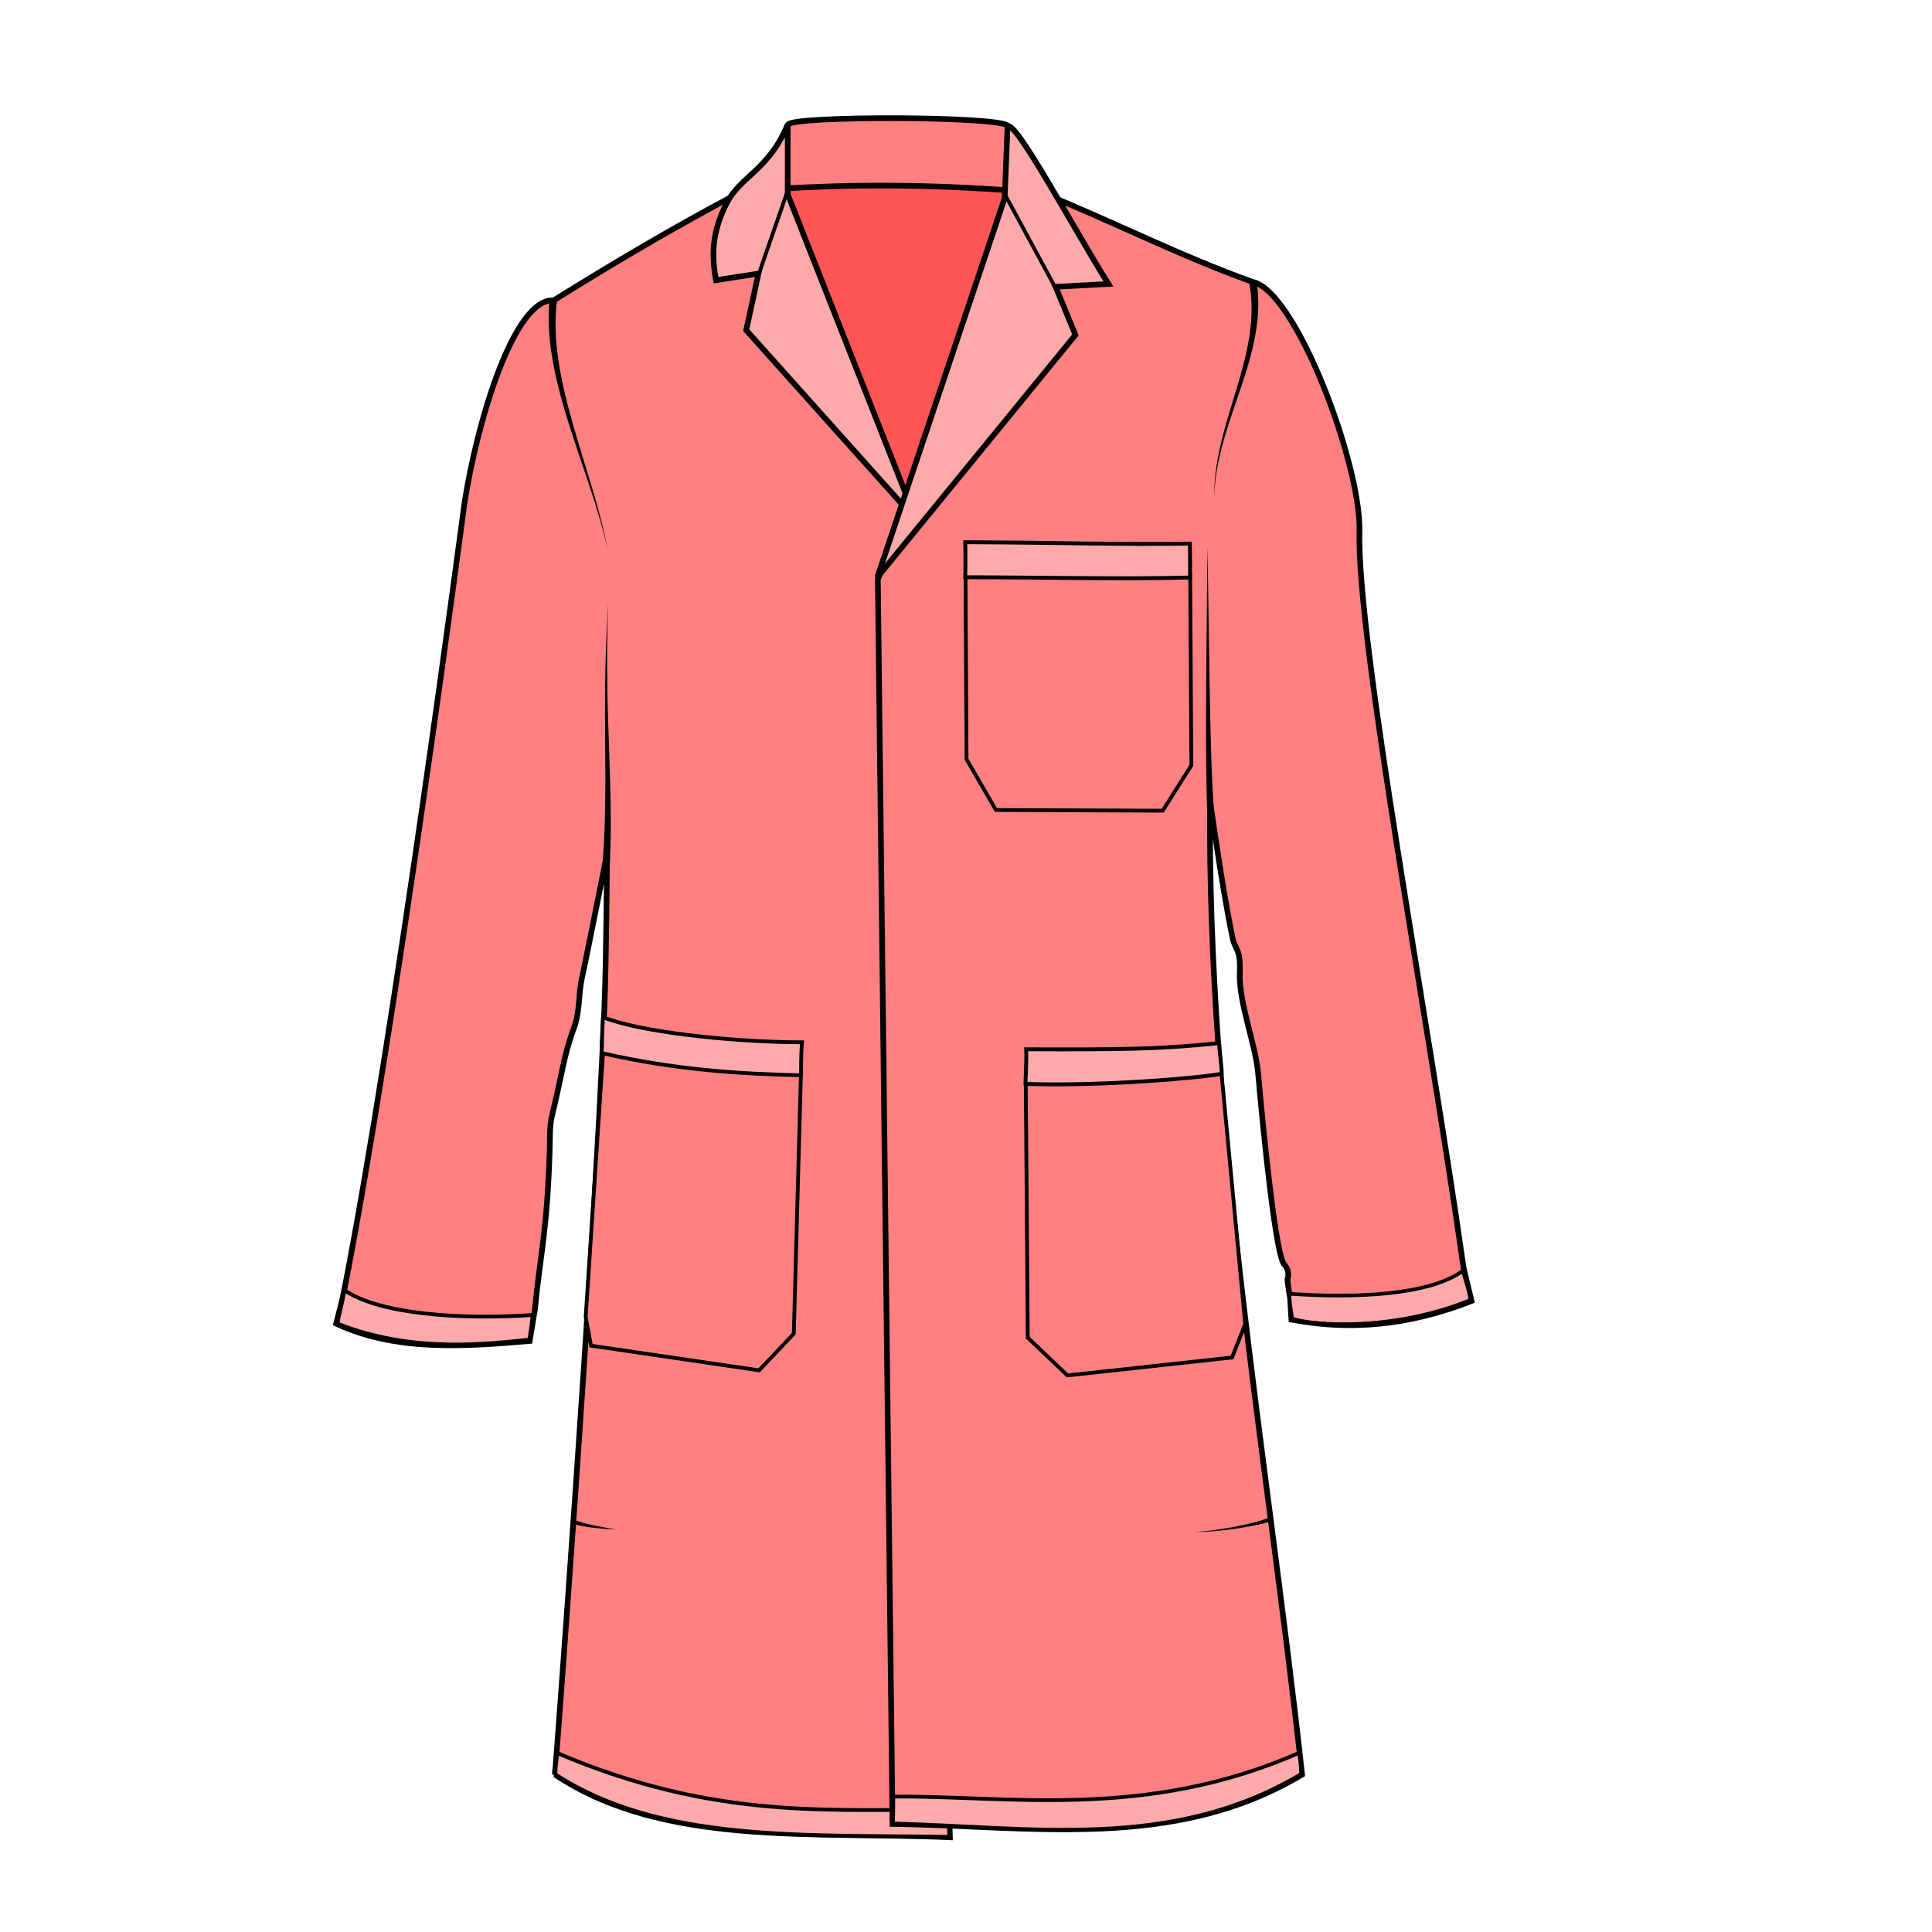 <svg xmlns="http://www.w3.org/2000/svg" cursor="default" viewBox="0 0 256 256">
    <defs>
        <linearGradient id="linearGradient5873">
            <stop offset="0" stop-color="#ff2a2a"/>
            <stop offset="1" stop-color="#ff8080" stop-opacity="0"/>
        </linearGradient>
    </defs>
    <path fill="#f55" fill-rule="evenodd" stroke="#000" stroke-width=".75" d="M101.372 25.04c7.94-2.564 23.977-1.415 34.378-1.54l-15.778 46.544z"/>
    <path fill="#ff8080" fill-rule="evenodd" stroke="#000" stroke-width=".75" d="M104.408 16.5c.69-1.181 28.184-1.127 29.169.18l.548 8.57c-11.528-.85-21.575-.812-30.75-.25zM73.54 235.14c14.29 9.558 33.973 7.5 52.325 8.309l-4.42-174.125-24.041-43.487c-8.278 4.39-16.234 9.104-24.042 13.965-5.194-.353-10.134 15.86-11.844 27.047 0 0-9.155 69.667-15.91 104.121-.291 1.487-1.06 4.42-1.06 4.42 7.798 3.642 16.69 3.066 25.632 2.298l.707-4.243c.649-6.953 1.596-10.015 1.945-20.86.06-1.86-.045-3.353.354-4.95 1.202-4.81 1.47-7.67 2.828-11.313.86-2.307.607-4.379 1.06-6.54 1.12-5.335 2.24-11.079 3.36-16.618 0 0-.075 13.676-.354 20.507-1.383 33.865-6.54 101.47-6.54 101.47z"/>
    <path fill="#faa" fill-rule="evenodd" stroke="#000" stroke-width=".5" d="M125.776 243.39c-19.299-.31-38.337.766-52.17-8.27-.03-.917.122-1.864.249-2.823 21.031 8.965 36.23 7.364 51.881 7.53-.098.175.032 1.918.04 3.564z"/>
    <path fill="#ff8080" fill-rule="evenodd" stroke="#000" stroke-width=".75" d="M118.264 241.681c18.458.252 37.38 3.566 54.27-6.54-4.746-43.02-12.563-86.056-12.198-129.048 0 0 1.705 12.23 3.006 18.26.346 1.607 1.06 1.27.935 4.562-.148 3.912 2.083 9.425 2.423 13.24.762 8.534 2.408 24.806 3.536 25.457.39.512.626 1.1.354 1.944.117 1.065.235 1.725.353 2.475l.177 2.829c7.274 1.368 15.093.981 23.865-2.475l-1.061-4.42c-4.596-32.527-14.136-82.85-13.789-97.58.21-8.906-8.439-31.843-14.142-33.026-9.369-3.329-18.738-8.105-28.107-11.876l-21.567 51.265z"/>
    <path fill="#faa" fill-rule="evenodd" stroke="#000" stroke-width=".75" d="M100.5 36.25l-5.625.875c-.775-4.14-.195-6.993 1.4-10.174 1.805-3.6 5.623-4.426 8.1-10.451v9.25l17 43.125-22.5-25.125z"/>
    <path fill="#faa" fill-rule="evenodd" stroke="#000" stroke-width=".75" d="M139.875 38l2.625 6.375L116.25 76.5l16.875-50.25.375-9.438c.862-1.35 9.042 13.98 13.375 20.813z"/>
    <path fill-rule="evenodd" d="M161.102 109.976c-.432-3.377-.645-9.878-.782-16.974-.138-7.091-.2-14.776-.337-20.54-.03 5.763-.134 13.45-.163 20.544-.03 7.084.015 13.619.287 17.073zM165.5 37.326c.938 4.823-.217 9.418-1.637 14.151-1.415 4.717-3.051 9.458-2.968 14.499.084-5.019 1.873-9.689 3.444-14.347 1.566-4.644 2.962-9.385 2.147-14.477zM72.816 39.756c-.527 5.322.857 10.996 2.618 16.585 1.766 5.605 3.94 11.202 5.066 16.409-.965-5.252-2.984-10.91-4.588-16.552-1.608-5.658-2.773-11.223-2.103-16.329zM80.74 115.49c.69-10.652-.768-21.657-.13-35.648-.987 14.271.168 24.77-.867 35.568zM168.196 201.05c-.3.158-.874.358-1.616.565-.74.206-1.64.418-2.604.613-1.927.388-4.105.704-5.76.752 1.658.048 3.855-.173 5.81-.469a46.504 46.504 0 0 0 2.657-.477c.753-.16 1.378-.32 1.746-.458zM75.914 201.907c1.872.606 4.397.642 5.757.795-1.4-.354-3.803-.563-5.557-1.327z"/>
    <path fill="#ff8080" fill-rule="evenodd" stroke="#000" stroke-width=".5" d="M106.129 142.243l-.947 34.473-4.596 4.861-22.274-3.27-.707-3.801 2.316-35.183c.28-.355 24.858 1.856 26.208 2.92z"/>
    <path fill="#faa" fill-rule="evenodd" stroke="#000" stroke-width=".5" d="M106.127 142.48c.054-.872-.034-2.125.143-4.367-9.687-.037-21.778-1.426-26.367-3.342-.12 1.309-.141 3.945-.17 4.759 9.81 2.273 18.67 2.78 26.394 2.95z"/>
    <path fill="#ff8080" fill-rule="evenodd" stroke="#000" stroke-width=".5" d="M135.919 143.376l.268 33.874 5.25 5 21.813-2.375 1.75-4.438-3.153-33.253c-3.66-1.075-17.053-.466-25.928 1.192zM131.964 107.33l22.097.09 3.8-6.011-.154-25.159c-11.03-.36-17.823-.735-29.774 0l.142 24.363z"/>
    <path fill="none" stroke="#000" stroke-width=".5" d="M100.5 36.469c.063-.25 3.781-10.938 3.781-10.938M139.813 38.062l-6.563-12.125"/>
    <path fill="#faa" fill-rule="evenodd" stroke="#000" stroke-width=".514" d="M135.884 143.614c-.009-.872.153-2.334.09-4.579 12.313.044 17.514.016 25.564-.813.056 1.311.364 3.239.35 4.052-2.789.557-16.223 1.7-26.004 1.34zM127.904 76.487c-.009-.872.059-2.396-.004-4.64 12.313.043 20.264.327 29.752.186.055 1.311.051 3.677.037 4.49-8.066.242-23.224-.047-29.785-.036z"/>
    <path fill="#faa" fill-rule="evenodd" stroke="#000" stroke-width=".492" d="M118.44 241.628c18.257.44 36.937 3.651 53.956-6.554.028-.918-.119-1.866-.241-2.825-20.362 8.973-38.68 5.646-53.832 5.812.095.175.014 1.92.006 3.567z"/>
    <path fill="#faa" fill-rule="evenodd" stroke="#000" stroke-width=".5" d="M70.16 177.507c.054-.872.232-1.02.408-3.262-9.647.644-20.289-.099-24.952-3.297-.12 1.308-.849 3.635-.878 4.449 9.969 3.965 20.052 2.657 25.422 2.11z"/>
    <path fill="#faa" fill-rule="evenodd" stroke="#000" stroke-width=".48" d="M171.192 174.696c-.05-.875-.213-1.024-.375-3.273 8.864.646 18.73.166 23.015-3.043.376 1.313.956 3.073.984 3.89-10.134 4.14-20.89 3.433-23.624 2.426z"/>
</svg>
